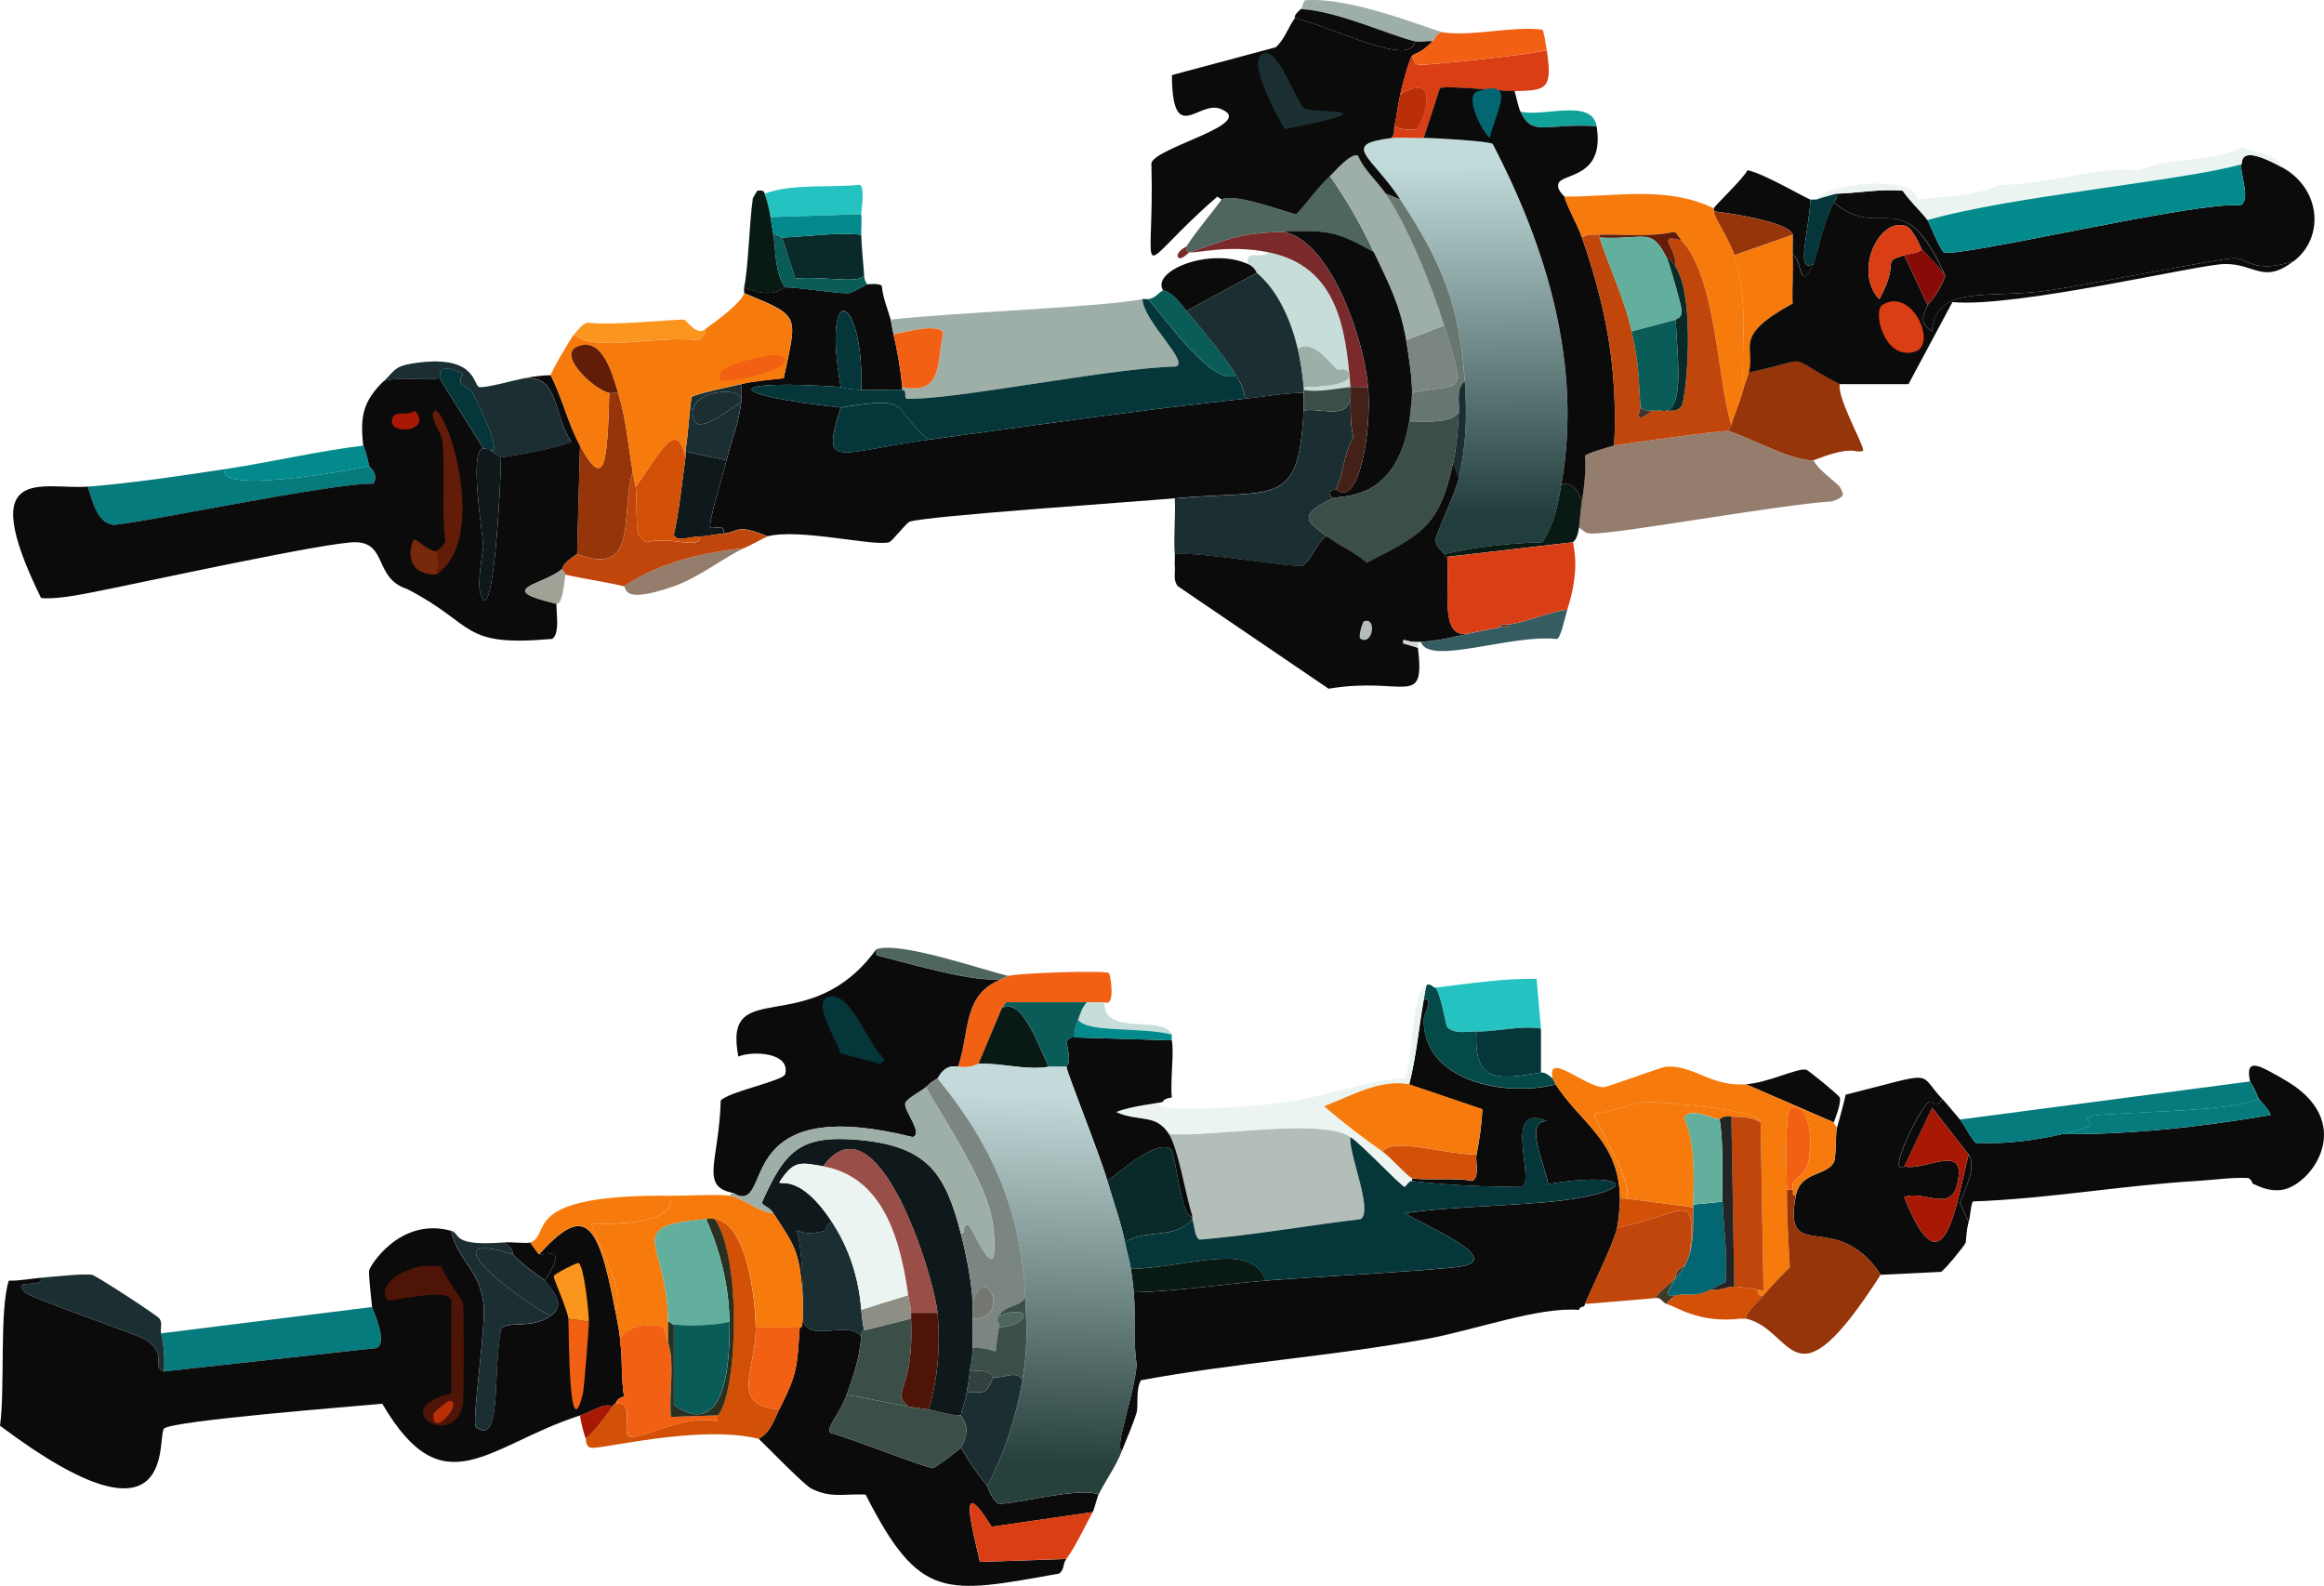 <?xml version="1.0" encoding="UTF-8"?>
<svg id="Camada_2" data-name="Camada 2" xmlns="http://www.w3.org/2000/svg" xmlns:xlink="http://www.w3.org/1999/xlink" viewBox="0 0 303.65 207.19">
  <defs>
    <style>
      .cls-1 {
        fill: #c7ddda;
      }

      .cls-1, .cls-2, .cls-3, .cls-4, .cls-5, .cls-6, .cls-7, .cls-8, .cls-9, .cls-10, .cls-11, .cls-12, .cls-13, .cls-14, .cls-15, .cls-16, .cls-17, .cls-18, .cls-19, .cls-20, .cls-21, .cls-22, .cls-23, .cls-24, .cls-25, .cls-26, .cls-27, .cls-28, .cls-29, .cls-30, .cls-31, .cls-32, .cls-33, .cls-34, .cls-35, .cls-36, .cls-37, .cls-38, .cls-39, .cls-40, .cls-41, .cls-42, .cls-43, .cls-44, .cls-45, .cls-46, .cls-47, .cls-48, .cls-49, .cls-50, .cls-51, .cls-52 {
        stroke-width: 0px;
      }

      .cls-2 {
        fill: #77290b;
      }

      .cls-3 {
        fill: #6b3a28;
      }

      .cls-4 {
        fill: #747770;
      }

      .cls-5 {
        fill: #092a28;
      }

      .cls-6 {
        fill: #24c3c1;
      }

      .cls-7 {
        fill: #d93e14;
      }

      .cls-8 {
        fill: #1b2f33;
      }

      .cls-9 {
        fill: #433a26;
      }

      .cls-10 {
        fill: #7a2a2b;
      }

      .cls-11 {
        fill: #057b7d;
      }

      .cls-12 {
        fill: #b3beb8;
      }

      .cls-13 {
        fill: #11a19a;
      }

      .cls-14 {
        fill: #8d8e84;
      }

      .cls-15 {
        fill: #ba2e08;
      }

      .cls-16 {
        fill: #7b8682;
      }

      .cls-17 {
        fill: #994e48;
      }

      .cls-18 {
        fill: #044a48;
      }

      .cls-19 {
        fill: #a0a295;
      }

      .cls-20 {
        fill: #4f665e;
      }

      .cls-21 {
        fill: #62af9e;
      }

      .cls-22 {
        fill: #953509;
      }

      .cls-23 {
        fill: #3b4e48;
      }

      .cls-24 {
        fill: #091a15;
      }

      .cls-25 {
        fill: #05373a;
      }

      .cls-26 {
        fill: #036673;
      }

      .cls-27 {
        fill: #f67b0c;
      }

      .cls-28 {
        fill: #ecf4f2;
      }

      .cls-29 {
        fill: #a81905;
      }

      .cls-30 {
        fill: #d3d3d2;
      }

      .cls-31 {
        fill: url(#Gradiente_sem_nome_506);
      }

      .cls-32 {
        fill: #432018;
      }

      .cls-33 {
        fill: #870b07;
      }

      .cls-34 {
        fill: #fa961e;
      }

      .cls-35 {
        fill: #334140;
      }

      .cls-36 {
        fill: #c0460c;
      }

      .cls-37 {
        fill: #038a8c;
      }

      .cls-38 {
        fill: #345c61;
      }

      .cls-39 {
        fill: #9dafa6;
      }

      .cls-40 {
        fill: #3f372f;
      }

      .cls-41 {
        fill: #222425;
      }

      .cls-42 {
        fill: #0a5c59;
      }

      .cls-43 {
        fill: #f26014;
      }

      .cls-44 {
        fill: #0c0b0c;
      }

      .cls-45 {
        fill: url(#Gradiente_sem_nome_507);
      }

      .cls-46 {
        fill: #0f181a;
      }

      .cls-47 {
        fill: #947d6d;
      }

      .cls-48 {
        fill: #4e1407;
      }

      .cls-49 {
        fill: #621c07;
      }

      .cls-50 {
        fill: #697771;
      }

      .cls-51 {
        fill: #d35007;
      }

      .cls-52 {
        fill: #293020;
      }
    </style>
    <linearGradient id="Gradiente_sem_nome_507" data-name="Gradiente sem nome 507" x1="-5103.02" y1="-4390.09" x2="-5102.58" y2="-4298.22" gradientTransform="translate(2742.94 2216.55) scale(.5)" gradientUnits="userSpaceOnUse">
      <stop offset="0" stop-color="#c1dbda"/>
      <stop offset="1" stop-color="#223e3c"/>
    </linearGradient>
    <linearGradient id="Gradiente_sem_nome_506" data-name="Gradiente sem nome 506" x1="-5213.42" y1="-4147.18" x2="-5217.65" y2="-4050.82" gradientTransform="translate(2742.94 2216.55) scale(.5)" gradientUnits="userSpaceOnUse">
      <stop offset="0" stop-color="#c4dada"/>
      <stop offset="1" stop-color="#26403c"/>
    </linearGradient>
  </defs>
  <g id="Camada_1-2" data-name="Camada 1">
    <g>
      <path class="cls-47" d="m225.83,56.31c2.78.88,8.47,4.01,11.1,3.83.86,1.42,2.31,2.3,3.44,3.44.03.03.33.57.38.77-.09.01.53.54-1.34,1.15-7.32.48-27.63,4.21-31.39,4.21-1.06,0-.97-.37-1.72-.77.14-1.13.21-2.31.38-3.44.3-1.99.54-3.91.38-5.93.13-.3,3.28-1.22,3.83-1.34,1.08-.24,14.18-2.03,14.93-1.91Z"/>
      <g>
        <g>
          <path class="cls-44" d="m116.36,41.76c.11.38.22,1.22.38,1.91.53,2.24.93,4.59,1.15,6.89v.38c-1.78-.08-3.58.09-5.36,0,.38-12.45-5.22-14.88-2.68-.38-15.32-1.06-15.71.98,0,2.68-2.61,8.25-.68,5.87,11.48,4.21,13.79-1.88,27.49-3.87,41.34-5.36,2.54-.27,5.09-.75,7.66-.77.02.76.04,1.54,0,2.3-.65,12.89-3.61,10.28-16.84,11.48-4.97.45-32.45,2.3-34.64,3.06-.45.16-2.26,2.55-2.68,2.68-1.97.59-11.72-1.85-15.88-.77-4.22-1.74-3.74-.53-5.74-.38.26-1.33-1.39-.52-1.72-.77-.41-.3,1.8-7.53,2.11-8.8.62-2.57,1.65-4.98,1.91-7.66.01-.12,0-.26,0-.38.01-.64,0-1.28,0-1.91,1.8-.43,3.72-.53,5.55-.77,1.73-8.31,2.34-8.01-5.17-11.1.02-.25-.05-.54,0-.77,3.92,1.68,4.94,0,5.36,0,1.75,0,6.7.82,8.23.77.6-.02,2.28-1.13,2.49-1.15.49-.05,1.6-.12,1.91.19.12,1.54.73,2.94,1.15,4.4Z"/>
          <path class="cls-39" d="m149.28,39.08c.16,2.95,6.12,8.14,4.4,8.8-8.66.19-29.4,4.47-35.21,4.21-.38-.02.1-1.12-.57-1.15v-.38c5.39,1.06,4.44-3.16,5.36-7.08-.67-1.37-5.3.01-6.51.19-.16-.69-.27-1.54-.38-1.91,8.02-.94,27.43-1.6,32.92-2.68Z"/>
          <path class="cls-25" d="m150.04,39.08c2.45,2.83,8.42,11.43,11.48,9.95.61,1.05,1,1.85,1.15,3.06-13.85,1.49-27.55,3.48-41.34,5.36-5.13-4.28-1.81-5.79-11.48-4.21-15.71-1.7-15.32-3.74,0-2.68.14,0,.48.27,2.68.38,1.78.09,3.58-.08,5.36,0,.68.03.19,1.13.57,1.15,5.81.26,26.56-4.02,35.21-4.21,1.72-.66-4.24-5.86-4.4-8.8.23-.05.54.05.77,0Z"/>
          <path class="cls-22" d="m240.38,50.18c-.37,1.75,3.01,7.7,3.06,8.61.02.31-.77.15-.77.19-1.94-.53-5.45,1.13-5.74,1.15-2.63.18-8.32-2.95-11.1-3.83,0-.32.28-.4.38-.77.43-1.57,1.15-3.06,1.53-4.59.22-.86.55-1.52.77-2.3,8.89-1.81,4.12-2.49,11.87,1.53Z"/>
          <path class="cls-20" d="m179.52,32.96c-5.06-2.9-6.36-2.88-11.87-2.68-6.17.22-6.85.95-12.25,2.68-.54-.11-.41-.37-.38-.77,1.42-2.19,3.07-4.03,4.59-6.12,1.57-1.01,9.22,2,9.76,1.91,1.68-1.74,2.57-3.25,4.4-4.98,2.24,3.18,4.07,6.43,5.74,9.95Z"/>
          <path class="cls-1" d="m176.46,50.57c-2.01.2-4.08.72-6.12.38,0-.13,0-.26,0-.38,1.26.02,7.26-.13,5.74-2.11-.33-.42-1.18-.04-1.34-.19-1.34-1.29-3.34-3.95-5.17-2.68-.86-3.57-2.49-7.53-5.36-9.95-.06-.05-.22-.73-1.15-1.15-.41-2.07,1.7-.5,2.68-1.53,9,1.83,10.12,9.88,10.72,17.61Z"/>
          <path class="cls-10" d="m167.65,30.28c6.45,1.25,10.64,14.58,11.1,20.29-.76.05-1.54-.07-2.3,0-.6-7.73-1.72-15.78-10.72-17.61-5.21-1.06-9.42.18-10.33,0,5.4-1.73,6.08-2.46,12.25-2.68Z"/>
          <path class="cls-44" d="m163.06,34.49c.92.42,1.09,1.1,1.15,1.15l-9.19,4.98c-.76-.92-1.84-2.45-3.06-2.68-1.57-2.57,6.15-5.68,11.1-3.44Z"/>
          <g>
            <path class="cls-11" d="m11.48,63.58c5.94-.48,12.09-1.4,17.99-2.3-1.61,3.19,14.91.48,18.76-.38.02.12,1.29.96.57,2.3-5.26-.15-32.36,5.57-34.07,5.36-2.07-.26-2.69-3.24-3.25-4.98Z"/>
            <path class="cls-37" d="m47.46,58.22c.02.14.33.51.77,2.68-3.84.86-20.37,3.58-18.76.38,6-.91,11.96-2.33,17.99-3.06Z"/>
          </g>
          <path class="cls-42" d="m155.02,40.61c1.85,2.25,5.13,6.07,6.51,8.42-3.06,1.48-9.03-7.12-11.48-9.95,1.1-.25,1.08-.67,1.91-1.15,1.23.23,2.3,1.76,3.06,2.68Z"/>
          <path class="cls-13" d="m208.61,16.5c-6.59-.45-8.4,1.46-9.95-1.91,3.14.72,9.35-1.79,9.95,1.91Z"/>
          <path class="cls-10" d="m155.4,32.96c-.08.02-1.19,1.26-1.53.57-.11-.74,1.1-1.27,1.15-1.34-.03.39-.16.66.38.77Z"/>
          <path class="cls-38" d="m204.78,79.66c-.3.94-.81,3.58-1.34,3.83-6-.69-16.7,3.55-17.8.38,3.17-.26,3.75-.55,6.51-1.15,1.25-.27,2.57-.52,3.83-.77.52-.1,1.16.25,1.15-.38,1.82-.1,5.37-1.69,7.66-1.91Z"/>
          <path class="cls-47" d="m97.22,71.62c-2.45,1.08-5.79,3.79-9.19,4.98-7,2.46-6.13.09-6.51,0,4.48-3.05,10.34-4.45,15.69-4.98Z"/>
          <path class="cls-24" d="m206.69,65.49c-.17,1.13-.24,2.31-.38,3.44-.21,1.61-.75,1.81-.77,1.91l-16.46,1.91s-.33.13-.38-.38c4.03-.88,8.27-1.43,12.82-1.53,1.64-2.62,1.97-4.71,2.49-7.66,1.67-.08,2.18,1.06,2.68,2.3Z"/>
          <path class="cls-8" d="m174.54,63.96c-.04.08-1.6-.09-.38,1.15-5.16,2.35-2.89,3.31-.77,4.98-1.18.43-2.33,3.59-3.25,3.83-1.08.28-13.45-1.85-16.65-1.53-.17-2.4.13-4.86,0-7.27,13.23-1.2,16.19,1.41,16.84-11.48,2.16-.42,5.62,1.23,6.12-1.53.03,1.76-.01,3.43.38,5.17-1.14,1.38-1.3,4.74-2.3,6.7Z"/>
          <path class="cls-8" d="m169.57,45.59c.34,1.43.67,3.51.77,4.98,0,.13,0,.26,0,.38,0,.13,0,.26,0,.38-2.57.02-5.11.49-7.66.77-.15-1.21-.53-2.02-1.15-3.06-1.38-2.35-4.66-6.17-6.51-8.42l9.19-4.98c2.87,2.42,4.5,6.38,5.36,9.95Z"/>
          <path class="cls-25" d="m121.34,57.46c-12.17,1.66-14.09,4.04-11.48-4.21,9.67-1.58,6.36-.07,11.48,4.21Z"/>
          <path class="cls-46" d="m94.93,60.14c-.31,1.27-2.52,8.5-2.11,8.8.34.25,1.98-.57,1.72.77-1.06.08-2,.34-3.06.38-2.01.09-2.9.75-3.44-.19.74-3.34,1.05-6.76,1.53-10.14.04-.25-.04-.52,0-.77l5.36,1.15Z"/>
          <path class="cls-43" d="m117.89,50.57c-.21-2.3-.62-4.65-1.15-6.89,1.21-.18,5.84-1.57,6.51-.19-.92,3.92.03,8.14-5.36,7.08Z"/>
          <path class="cls-8" d="m96.84,52.1c-.41-1.83-7.77-.91-6.12,2.87.74,1.7,5.12-1.84,6.12-2.49-.26,2.68-1.3,5.08-1.91,7.66l-5.36-1.15c.34-2.35.47-4.72.77-7.08.3-.43,5.51-1.48,6.51-1.72,0,.64.01,1.28,0,1.91Z"/>
          <g>
            <g>
              <path class="cls-5" d="m112.53,30.66c.04,1.67.27,3.65.38,5.36-.87,1.1-5.27.03-9,.38q-.86-2.68-1.72-5.36c3.43-.14,6.87-.69,10.33-.38Z"/>
              <path class="cls-6" d="m112.53,27.98l-11.87.38c-.16-1.01-.39-2.11-.77-3.06,3.48-1.32,8.48-.76,12.44-1.15.73.2.18,3.64.19,3.83Z"/>
              <path class="cls-24" d="m99.9,25.3c.37.96.61,2.06.77,3.06.12.77.26,1.53.38,2.3.37,2.28.15,4.84,1.53,6.89-.42,0-1.44,1.68-5.36,0,.55-2.41.68-8.48,1.15-11.67l.57-.96c1.13-.17.91.4.96.38Z"/>
              <path class="cls-37" d="m112.53,27.98c.09,1.07-.02,1.73,0,2.68-3.46-.31-6.9.24-10.33.38-.35.01-.51-.57-1.15-.38-.13-.77-.26-1.52-.38-2.3l11.87-.38Z"/>
              <path class="cls-42" d="m102.2,31.04q.86,2.68,1.72,5.36c3.73-.35,8.12.72,9-.38.04.58.13.68.38,1.15-.21.02-1.88,1.13-2.49,1.15-1.53.05-6.48-.77-8.23-.77-1.38-2.05-1.16-4.61-1.53-6.89.64-.18.8.4,1.15.38Z"/>
            </g>
            <path class="cls-25" d="m112.53,50.95c-2.2-.11-2.54-.37-2.68-.38-2.55-14.49,3.06-12.07,2.68.38Z"/>
          </g>
          <path class="cls-8" d="m96.84,52.1c0,.13.01.26,0,.38-1,.65-5.39,4.19-6.12,2.49-1.64-3.78,5.72-4.7,6.12-2.87Z"/>
          <path class="cls-23" d="m176.46,50.57c.09,1.13,0,1.2,0,1.53-.51,2.76-3.96,1.11-6.12,1.53.04-.76.02-1.54,0-2.3,0-.13,0-.26,0-.38,2.05.34,4.11-.19,6.12-.38Z"/>
          <g>
            <path class="cls-8" d="m68.52,49.42c4.72-.43,3.76,5.16,6.12,8.23-.19.54-7.99,2.06-9.19,2.11-.11,0-1.47-1.11-1.91-1.15,2.91,1.92-1.45-6.76-1.91-7.46-.6-.91-2.14-.45-1.15-2.3-3.69-1.85-2.86.54-3.06.57-2.31.38-4.93-.29-7.27.38,1.42-1.37,1.39-1.93,3.64-2.3,8.5-1.37,8,2.82,8.8,3.06.71.21,4.84-.95,5.93-1.15Z"/>
            <path class="cls-25" d="m63.54,58.6c-.12-.01-.26-.01-.38,0l-5.74-9.19c.2-.03-.63-2.43,3.06-.57-.99,1.84.55,1.39,1.15,2.3.47.7,4.83,9.38,1.91,7.46Z"/>
            <g>
              <path class="cls-44" d="m71.96,49.03c1.51,2.93,2.25,6.3,3.83,9.19l-.38,14.16c-2.2,1.44-1.81,1.82-1.91,1.91-2.51,2.2-9.17,2.61-.77,4.59-.14.77.52,3.81-.57,4.59-12.11,1.08-9.83-1.8-18.95-6.51-4.35-1.39-2.58-6-6.7-6.12-3.45-.1-28.1,5.3-34.26,6.51-1.9.37-5.12,1-6.89.77-8.76-17.87.31-14.07,6.12-14.55.56,1.74,1.19,4.72,3.25,4.98,1.71.21,28.8-5.51,34.07-5.36.72-1.34-.55-2.18-.57-2.3-.44-2.17-.75-2.54-.77-2.68-.43-3.76-.04-5.8,2.68-8.42,2.34-.67,4.96,0,7.27-.38l5.74,9.19c-1.9.2-.12,10.72,0,12.82.02.31-.86,4.58-.38,6.12,1.64,5.26,2.69-14.12,2.68-17.8,1.2-.04,9-1.57,9.19-2.11-2.36-3.07-1.41-8.66-6.12-8.23,1.11-.2,2.31-.37,3.44-.38Z"/>
              <g>
                <path class="cls-19" d="m73.49,74.3c-.04.35.42.42.38.77-.48,4.59-1.11,3.61-1.15,3.83-8.4-1.98-1.74-2.39.77-4.59Z"/>
                <path class="cls-46" d="m63.16,58.6c.12-.01.26-.01.38,0,.44.04,1.8,1.15,1.91,1.15,0,3.68-1.04,23.06-2.68,17.8-.48-1.55.4-5.82.38-6.12-.12-2.1-1.9-12.62,0-12.82Z"/>
                <path class="cls-49" d="m57.03,75.06c.55-2.2-.04-2.91,0-3.06.02-.09,1.09-.69,1.15-1.34-.53-4.24.03-8.82-.38-13.01-.13-1.36-1.95-3.15-.96-4.02,1.66-.04,7.05,16.76.19,21.43Z"/>
                <path class="cls-2" d="m57.03,72c-.04.15.55.86,0,3.06-4.77.02-3.24-4.56-2.87-4.59.26-.03,1.98,1.68,2.87,1.53Z"/>
                <path class="cls-29" d="m54.16,53.63c2.62,2.83-3.8,3.38-2.87.96.41-1.06,2.24-.13,2.87-.96Z"/>
              </g>
            </g>
          </g>
          <path class="cls-45" d="m181.81,18.03c1.16-.14,2.91,0,4.21,0,1.38,0,8.42.41,9,.77,7.11,13.62,11.7,29.02,9,44.4-.52,2.94-.84,5.03-2.49,7.66-4.55.1-8.79.65-12.82,1.53,0-.1-1-.79-1.15-1.72,0-.86,2.64-6.28,3.06-8.23.98-4.57,1.05-8.05.77-12.63-.62-9.9-3.04-15.56-8.42-23.73-3.77-5.73-7.93-7.19-1.15-8.04Z"/>
          <path class="cls-39" d="m181.05,25.3c2.8,4,6.23,12.46,7.66,17.22l-4.98,1.91c-.83-4.69-2.27-7.39-4.21-11.48-1.67-3.52-3.5-6.77-5.74-9.95.62-.58,2.7-3.07,3.64-2.68.82,1.93,2.46,3.3,3.64,4.98Z"/>
          <path class="cls-50" d="m182.96,26.07c5.38,8.17,7.8,13.83,8.42,23.73-1.14.84-.7,2.48-.77,3.83-.54,1.77-4.16,1.38-6.51,1.53.11-.63.37-3.16.38-3.83,6.71-1.52,7.14.96,4.21-8.8-1.43-4.76-4.85-13.22-7.66-17.22l1.91.77Z"/>
          <g>
            <path class="cls-39" d="m188.7,4.25c-.92-.18-1.09.7-1.53,1.15-.71-.09-1.66.14-2.3,0-2.99-.65-10.22-4.01-14.93-4.21.24-.21.38-1.09.57-1.15,6.21-.52,16.85,4.04,18.18,4.21Z"/>
            <path class="cls-44" d="m184.88,5.4c-.5,3.43-10.24-1.65-15.69-3.06.05-.07-.31-.21.77-1.15,4.71.2,11.94,3.56,14.93,4.21Z"/>
            <g>
              <path class="cls-44" d="m184.88,5.4c.63.14,1.58-.09,2.3,0-1.8,1.82-2.32,1.46-2.68,1.91-.42.53-1.31,3.98-1.53,4.98-.31,1.37-.47,2.82-.77,4.21-.1.47.13.89-.38,1.53-6.78.85-2.62,2.31,1.15,8.04l-1.91-.77c-1.17-1.68-2.81-3.04-3.64-4.98-.94-.39-3.02,2.1-3.64,2.68-1.83,1.73-2.72,3.24-4.4,4.98-.54.09-8.19-2.93-9.76-1.91l-.57-.38c-11.42,9.9-8.16,12.03-8.61-4.4.71-2.14,14.02-5.15,9-7.08-2.86-1.1-6.26,4.94-6.32-4.4q6.79-1.82,13.59-3.64c1.16-1.08,1.58-2.57,2.49-3.83,5.45,1.41,15.19,6.49,15.69,3.06Z"/>
              <path class="cls-8" d="m165.16,6.93c2-.62,4.34,6.89,5.36,7.27,1.63.62,11.79-.18-2.68,2.68-.79-1.48-5.23-9.16-2.68-9.95Z"/>
            </g>
          </g>
          <g>
            <path class="cls-7" d="m202.1,6.55c.78,5.17-.07,5.26-4.21,5.36-1.6.04-8.8-.76-9.76-.38l-2.11,6.51c-1.3,0-3.05-.14-4.21,0,.51-.64.28-1.07.38-1.53.58.42,2.45.58,2.87.38.57-.27,3.62-7.83-2.11-4.59.23-1,1.11-4.45,1.53-4.98.44.73.23,1.08.96,1.15.84.08,14.5-1.29,16.65-1.91Z"/>
            <path class="cls-43" d="m202.1,6.55c-2.15.63-15.81,2-16.65,1.91-.73-.07-.52-.42-.96-1.15.36-.45.88-.1,2.68-1.91.44-.45.61-1.33,1.53-1.15,3.89.51,8.75-.86,12.82-.38.2.12.5,2.2.57,2.68Z"/>
            <path class="cls-15" d="m182.2,16.5c.3-1.39.46-2.84.77-4.21,5.73-3.24,2.68,4.33,2.11,4.59-.42.19-2.29.04-2.87-.38Z"/>
          </g>
          <g>
            <path class="cls-44" d="m298.18,21.86c5.13,2.82,5.53,9.21,1.53,12.25-5.32,1.73-6.09-.44-7.85-.38-2,.07-18.81,3.43-24.11,4.21-7.89,1.17-14.86-.9-15.31,5.36-1.77-1.14-1.15-2.03-.57-3.44.08-.21,1.24-1.08,2.3-3.83-5.52-12.44-8.33-4.32-14.55-9.57.19-.39.49-.65.38-1.15,2.86-.08,5.72-.67,8.61-.38.93,1.36,2.26,2.56,3.25,3.83.15.19,1.37,3.36,2.11,4.21,1.8.78,33.31-6.77,38.66-6.12,1.55-.48.09-3.96.19-5.36.32-.09-.67-2.93,5.36.38Z"/>
            <g>
              <path class="cls-28" d="m298.18,21.86c-6.03-3.31-5.04-.47-5.36-.38-7.76,2.17-30.03,4.14-40.96,7.27-1-1.27-2.32-2.47-3.25-3.83-2.89-.28-5.75.3-8.61.38-.14,0-1.98.53-2.68.77.81-1.96,12.84-3.51,13.21,0,3.99-.5,7.51-.4,10.72-1.91,7.09-.1,12.34-2.46,18.37-1.91,3.46-1.78,9.79-.99,13.4-3.06,1.72.99,4.19.57,5.17,2.68Z"/>
              <path class="cls-37" d="m292.82,21.48c-.1,1.4,1.35,4.88-.19,5.36-5.35-.65-36.86,6.91-38.66,6.12-.73-.85-1.96-4.03-2.11-4.21,10.93-3.14,33.19-5.1,40.96-7.27Z"/>
            </g>
          </g>
          <g>
            <path class="cls-44" d="m197.89,11.91c.25.78.47,2.03.77,2.68,1.56,3.38,3.36,1.46,9.95,1.91,1.11,6.79-4.48,6.1-4.98,7.46-.3.82.74,1.63.77,1.72.59,1.87,1.66,3.5,2.3,5.36,3.22,9.34,4.68,17.22,4.21,27.18-.55.12-3.7,1.04-3.83,1.34.16,2.02-.08,3.94-.38,5.93-.5-1.24-1.01-2.38-2.68-2.3,2.71-15.38-1.88-30.78-9-44.4-.58-.36-7.61-.77-9-.77l2.11-6.51c.96-.38,8.16.42,9.76.38Z"/>
            <path class="cls-26" d="m193.11,11.91c5.15-1.62,2.38,2.51,1.53,6.12-1.07-.97-3.41-5.53-1.53-6.12Z"/>
          </g>
          <path class="cls-27" d="m234.25,33.34c.15,2.08-.11,4.23,0,6.32-8,4.35-4.79,5.61-5.74,9-.22.77-.55,1.44-.77,2.3-.24-6.37.81-11.22-1.15-17.61l7.66-2.68c.04.89-.06,1.79,0,2.68Z"/>
          <g>
            <path class="cls-44" d="m236.55,26.07c-.23,4.55-1.97,9.68.38,8.42-1.91,4.09-1.47-.92-2.68-1.15-.06-.88.04-1.79,0-2.68-.43-1.55-7.25-2.67-10.33-3.06.03-.12-.04-.27,0-.38.1-.32,3.97-4,4.4-4.98,2.05.37,7.78,3.75,8.23,3.83Z"/>
            <path class="cls-25" d="m239.61,26.45c-1.58,3.19-2.09,6.78-2.68,8.04-2.35,1.26-.61-3.87-.38-8.42.24.04.52-.02.77,0,.7-.24,2.54-.76,2.68-.77.11.5-.19.76-.38,1.15Z"/>
            <g>
              <path class="cls-44" d="m254.16,36.02c-.89-1.28-2.02-2.31-3.06-3.44-.13-.14-1.09-2.73-2.11-3.06-3.52-1.15-6.84,6.03-3.44,9.57,2.86-5.23.05-4.75,3.25-5.74l3.06,6.51c-.58,1.42-1.2,2.3.57,3.44.45-6.26,7.42-4.19,15.31-5.36,5.31-.78,22.11-4.14,24.11-4.21,1.76-.06,2.53,2.11,7.85.38-4.02,3.06-5.01.35-9,.38-3.38.02-27.16,5.73-35.6,4.98l-5.74,10.72h-9c-7.75-4.02-2.98-3.34-11.87-1.53.95-3.39-2.25-4.64,5.74-9-.11-2.09.15-4.23,0-6.32,1.21.23.77,5.24,2.68,1.15.59-1.26,1.1-4.85,2.68-8.04,6.22,5.25,9.02-2.87,14.55,9.57Z"/>
              <path class="cls-33" d="m254.16,36.02c-1.06,2.75-2.21,3.62-2.3,3.83l-3.06-6.51c.67-.21,1.93-.25,2.3-.77,1.04,1.13,2.18,2.17,3.06,3.44Z"/>
              <path class="cls-7" d="m251.1,32.58c-.37.52-1.63.56-2.3.77-3.2.99-.4.51-3.25,5.74-3.39-3.54-.07-10.72,3.44-9.57,1.01.33,1.98,2.93,2.11,3.06Z"/>
              <path class="cls-7" d="m245.93,39.85c3.83-2.48,7.36,5.23,4.21,6.12-3.99,1.13-5.46-5.32-4.21-6.12Z"/>
            </g>
          </g>
          <g>
            <path class="cls-34" d="m92.25,42.91c-.07.05.25.63-.96,1.53-5.86-.65-13.51,1.66-16.27-.77.56-.6.89-1.21,1.72-1.53,2.82.46,12.01-.48,12.63-.38.38.06,1.74,2.34,2.87,1.15Z"/>
            <path class="cls-36" d="m83.06,63.58c.19,1.19-.01,5.43.38,6.32l.96.96c3.21-.9,7.06,1.09,7.08-.77,1.06-.05,2-.31,3.06-.38,2.01-.15,1.52-1.35,5.74.38-.17.04-2.32,1.21-3.06,1.53-5.35.53-11.22,1.93-15.69,4.98-2.5-.6-5.14-.94-7.66-1.53.04-.35-.43-.42-.38-.77.1-.09-.29-.47,1.91-1.91,8.26,3.2,5.58-5.6,7.27-10.72.11.65.28,1.3.38,1.91Z"/>
            <path class="cls-22" d="m80.76,51.33c1.04,3.28,1.34,6.94,1.91,10.33-1.7,5.12.98,13.92-7.27,10.72l.38-14.16c3.23,5.92,3.57,2.54,3.83-6.89.37.05.77-.03,1.15,0Z"/>
            <path class="cls-51" d="m89.57,59.75c-.48,3.38-.79,6.8-1.53,10.14.55.94,1.43.28,3.44.19-.02,1.85-3.87-.13-7.08.77l-.96-.96c-.39-.89-.19-5.13-.38-6.32,2.88-3.78,5.27-9.3,6.51-3.83Z"/>
            <g>
              <path class="cls-27" d="m96.84,50.18c-1,.24-6.21,1.29-6.51,1.72-.3,2.36-.42,4.73-.77,7.08-.04.25.04.52,0,.77-1.23-5.47-3.63.05-6.51,3.83-.1-.61-.27-1.27-.38-1.91-.57-3.39-.88-7.06-1.91-10.33-.76-2.4-1.99-7.26-5.17-6.12-3.09,1.11,2.3,5.88,4.02,6.12-.26,9.43-.59,12.8-3.83,6.89-1.58-2.89-2.32-6.26-3.83-9.19,0-.37,2.66-4.93,3.06-5.36,2.75,2.43,10.41.12,16.27.77,1.2-.9.88-1.48.96-1.53,1.32-.92,4.65-3.39,4.98-4.59,7.51,3.09,6.9,2.79,5.17,11.1-1.83.24-3.76.33-5.55.77Z"/>
              <path class="cls-49" d="m80.76,51.33c-.38-.03-.78.05-1.15,0-1.72-.24-7.11-5.02-4.02-6.12,3.18-1.14,4.41,3.73,5.17,6.12Z"/>
              <path class="cls-43" d="m101.62,46.36c4.27,1.38-6.93,4.02-7.46,3.25-1.4-2,7.03-3.39,7.46-3.25Z"/>
            </g>
          </g>
          <path class="cls-22" d="m234.25,30.66l-7.66,2.68c-.62-2.03-2.72-5.02-2.68-5.74,3.09.4,9.91,1.51,10.33,3.06Z"/>
          <path class="cls-44" d="m179.52,32.96c1.94,4.1,3.38,6.79,4.21,11.48.33,1.88.81,5.11.77,6.89-.02.67-.27,3.19-.38,3.83-1.79,10.53-8.89,9.47-9.95,9.95-1.22-1.23.34-1.07.38-1.15,3.06,2.48,4.68-7.64,4.21-13.4-.46-5.7-4.65-19.04-11.1-20.29,5.5-.2,6.8-.22,11.87,2.68Z"/>
          <path class="cls-39" d="m170.33,50.57c-.09-1.47-.42-3.55-.77-4.98,1.83-1.27,3.83,1.39,5.17,2.68.16.15,1.01-.23,1.34.19,1.52,1.97-4.48,2.13-5.74,2.11Z"/>
          <path class="cls-32" d="m178.75,50.57c.47,5.76-1.15,15.88-4.21,13.4,1-1.96,1.15-5.31,2.3-6.7-.39-1.74-.36-3.41-.38-5.17,0-.33.09-.4,0-1.53.75-.07,1.54.05,2.3,0Z"/>
          <path class="cls-23" d="m189.85,60.52c-1.83,8.29-4.05,9.32-11.29,13.01-1.54-1.42-3.54-2.16-5.17-3.44-2.12-1.67-4.39-2.63.77-4.98,1.06-.48,8.16.58,9.95-9.95,2.34-.15,5.97.24,6.51-1.53-.11,2.34-.26,4.6-.77,6.89Z"/>
          <path class="cls-8" d="m190.62,62.43l-.77-1.91c.51-2.29.65-4.55.77-6.89.06-1.35-.38-2.99.77-3.83.28,4.58.22,8.07-.77,12.63Z"/>
          <g>
            <path class="cls-44" d="m190.62,62.43c-.42,1.95-3.06,7.37-3.06,8.23.15.93,1.14,1.62,1.15,1.72.05.51.38.36.38.38.41,4.55-1.13,11.05,3.06,9.95-2.75.59-3.33.89-6.51,1.15-.13.01-.26,0-.38,0-1.62.08-2.03-.71-1.91.19l1.91.57c.98,8.07-1.75,3.7-11.67,5.36l-19.71-13.4c-.64-.84-.29-1.76-.38-2.68-.05-.5.04-1.03,0-1.53,3.2-.32,15.57,1.81,16.65,1.53.93-.24,2.07-3.39,3.25-3.83,1.63,1.28,3.63,2.03,5.17,3.44,7.24-3.7,9.46-4.72,11.29-13.01l.77,1.91Z"/>
            <path class="cls-30" d="m185.26,83.87v.77l-1.91-.57c-.12-.91.29-.11,1.91-.19Z"/>
            <path class="cls-12" d="m178.18,81.19c1.72-.72,1.27,3.14-.38,2.3-.46-.24.28-2.25.38-2.3Z"/>
          </g>
          <g>
            <path class="cls-7" d="m205.55,70.85c-.06.44,1.04,3.18-.77,8.8-2.28.23-5.84,1.81-7.66,1.91-.6.03-1.17-.18-1.15.38-1.26.25-2.57.5-3.83.77-4.2,1.09-2.65-5.4-3.06-9.95l16.46-1.91Z"/>
            <path class="cls-3" d="m197.13,81.57c.01.63-.63.28-1.15.38-.02-.57.55-.35,1.15-.38Z"/>
          </g>
          <path class="cls-16" d="m188.7,42.53c2.93,9.77,2.49,7.28-4.21,8.8.04-1.78-.43-5.01-.77-6.89l4.98-1.91Z"/>
          <g>
            <path class="cls-27" d="m223.92,27.22c-.04.11.03.26,0,.38-.04.72,2.06,3.72,2.68,5.74,1.96,6.39.91,11.23,1.15,17.61-.39,1.54-1.1,3.02-1.53,4.59-1.88-5.97-1.93-19.23-6.51-24.11-.21-.23-.65-1.09-.96-1.15-3.2.74-6.52.3-9.76.38-.83.02-1.55-.17-2.3.38-.64-1.86-1.71-3.49-2.3-5.36,6.66.06,13.26-1.47,19.52,1.53Z"/>
            <path class="cls-36" d="m208.99,30.66v.38c1.35,4.1,3.27,8.01,4.21,12.25,1.02,4.62.84,5.98,1.15,9.95.01.15-1.12,2.58,1.53.38.37.02.79.05,1.15,0,.91-.12,1.97.4,2.68-.57.54-.75,1.93-13.85-.77-18.18.22-2.39-2.76-4.46.77-3.44,4.58,4.89,4.63,18.14,6.51,24.11-.1.37-.38.45-.38.77-.74-.11-13.85,1.67-14.93,1.91.47-9.96-.99-17.83-4.21-27.18.74-.55,1.46-.36,2.3-.38Z"/>
            <path class="cls-49" d="m219.71,31.43c-3.53-1.02-.54,1.06-.77,3.44-.24-.38-.66-.99-1.15-1.15-2.08-4.15-2.74-2.35-8.8-2.68v-.38c3.24-.08,6.56.36,9.76-.38.31.06.74.92.96,1.15Z"/>
            <path class="cls-21" d="m217.79,33.72c.34.67,1.84,6,1.91,6.7.13,1.3-.77,1.26-.77,1.34l-5.74,1.53c-.94-4.24-2.86-8.15-4.21-12.25,6.06.33,6.73-1.47,8.8,2.68Z"/>
            <path class="cls-42" d="m218.94,41.76c.22,5.05,1.27,12.54-1.91,11.87-.36.05-.78.02-1.15,0-.65-.04-.95.04-1.53-.38-.31-3.97-.13-5.33-1.15-9.95l5.74-1.53Z"/>
            <path class="cls-5" d="m218.94,34.87c2.7,4.33,1.31,17.43.77,18.18-.71.97-1.77.46-2.68.57,3.19.68,2.14-6.81,1.91-11.87,0-.08.9-.04.77-1.34-.07-.7-1.58-6.03-1.91-6.7.49.16.91.77,1.15,1.15Z"/>
            <path class="cls-40" d="m215.88,53.63c-2.65,2.2-1.52-.23-1.53-.38.58.43.89.35,1.53.38Z"/>
          </g>
        </g>
        <g>
          <path class="cls-44" d="m112.53,174.58c-.23,2.96-.94,4.94-1.91,7.66-.89,2.5-2.76,4.3-2.11,4.98,2.1.48,12.69,4.65,13.4,4.59.24-.02,3.47-2.4,3.64-2.68,1.02,1.79,2.11,3.39,3.44,4.98.09.1.3,1.3,1.34,2.3,1.3.42,10.67-2.25,13.21-1.15-.23.47-.54,1.89-.77,2.3l-13.21,1.91c-4.68-7.53-2.38.73-1.53,4.59l11.29-.38c-.5.67-.21,1.42-.96,1.91-14.88,2.67-18.19,3.6-25.26-10.33-2.92-.11-4.5.5-7.08-.77-.95-.47-5.55-5.23-6.89-6.51,1.6-.9,1.93-2.35,2.68-3.83,2.44-4.81,2.31-5.57,2.68-10.72,0-.06.35.36.38-1.15.6,3.35,5.8.1,7.66,2.3Z"/>
          <path class="cls-11" d="m48.61,170.76c.03.28,2.17,4.66.57,5.36l-27.75,3.06c.11-1.77.02-3.23-.38-4.98q13.78-1.72,27.56-3.44Z"/>
          <path class="cls-43" d="m144.3,130.95h-12.82l-.57.77q-1.53,3.64-3.06,7.27c-.14,0-.88.62-2.68.38,1.63-4.68.52-9.43,5.74-11.48.86-.34.72-.37.77-.38,1.58-.41,12.67-.76,13.21-.38.19.13.93,4.47-.57,3.83Z"/>
          <path class="cls-8" d="m21.05,174.2c.4,1.74.49,3.21.38,4.98-1.85-.67.74-2.07-2.49-4.21-.7-.46-15.08-5.49-15.69-6.12-1.89-1.97,2.38-.37,2.11-1.91,1.59-.14,5.78-.59,6.7-.38.51.11,8.52,5.3,8.8,5.74.4.63.05,1.3.19,1.91Z"/>
          <g>
            <path class="cls-6" d="m201.34,134.39c-2.76-.44-5.73.42-8.42.38-1.25-.02-2.86.37-3.83-.57-.19-.19-.8-4.26-1.53-5.17,4.39-.52,8.77-1.21,13.21-1.15l.57,6.51Z"/>
            <path class="cls-18" d="m187.56,129.03c.73.91,1.34,4.98,1.53,5.17.97.95,2.58.55,3.83.57-.4,6.7,2.72,6.33,8.42,5.36.61-.07,1.1.43,1.53.77.03.03.34.6.38.77-6.49,1.68-17.47-.36-17.22-8.61.02-.51,1.34-2.9,0-2.49.12-.65.19-1.28.38-1.91.65-.18.82.42,1.15.38Z"/>
            <path class="cls-25" d="m201.34,134.39v5.74c-5.7.97-8.82,1.34-8.42-5.36,2.69.04,5.66-.82,8.42-.38Z"/>
          </g>
          <path class="cls-44" d="m239.61,146.64l-11.48-4.98c3-.23,6.62-2.13,7.85-1.91.28.05,4.33,3.36,4.4,3.64.23.85-.75,3.09-.77,3.25Z"/>
          <path class="cls-44" d="m203.25,141.66c3.33,5.15,8.3,7.37,8.42,14.93.01.89-.21,2.97-.38,3.83-.39,1.89-3.22,7.64-4.21,9.95-.02.59-.63.14-.77.77-5.29-.44-13.66,2.66-20.1,3.83-12.28,2.23-24.85,3.09-37.13,5.36-.71,1.13-.33,3.4-.57,4.21-.48,1.61-1.3,3.4-1.91,4.98-1.11-.25,1.69-7.54,1.91-11.29-.49-3.09-.1-6.31-.38-9.38,5.77-.15,11.49-1.06,17.22-1.53,5.77-.48,23.45-1.39,25.84-1.91,5.01-1.1-4.9-5.25-7.66-6.89,6.39-1.01,16.73-.97,22.2-1.91,9.29-1.6,5.51-3.46-3.44-1.91-.47-2.68-3.21-8.23-.19-8.23-5.93-2.53-1.41,7.8-3.25,8.61-4.8-.01-9.58-.22-14.35-.77v-.38c1.09.34,6.05-.1,7.85.38,1.03-.51.4-2.55.57-3.44.39-1.97.67-3.93.77-5.93q-4.78-1.63-9.57-3.25c.94-3.64,1.25-7.41,1.91-11.1,1.34-.41.02,1.98,0,2.49-.24,8.25,10.73,10.3,17.22,8.61Z"/>
          <g>
            <path class="cls-8" d="m65.84,162.33c1.46.91,1.08,1.46,1.15,1.53-11.57-3.55.92,6.12,4.98,8.04-2.54,1.82-5.73.57-6.51,1.72-1.12,6.23.15,15.29-3.25,12.82-.67-.49,1.38-13.26.96-16.27-.63-4.5-3.39-5.53-4.21-9.38,1.27.36-.12,2.08,6.89,1.53Z"/>
            <path class="cls-44" d="m69.28,162.33c.2.29,1.06,1.5,1.15,1.53.95.33,3.89-1.55.77,3.44-.17-.21-2.7-1.78-4.21-3.44-.06-.07.31-.62-1.15-1.53,1.09-.09,2.98.17,3.44,0Z"/>
            <path class="cls-8" d="m66.98,163.87c1.51,1.66,4.04,3.24,4.21,3.44,1.64,1.97,2.52,3.34.77,4.59-4.05-1.92-16.54-11.59-4.98-8.04Z"/>
          </g>
          <path class="cls-23" d="m118.66,183.77c.86.16,1.81.21,2.68.38,1.39.27,2.77.77,4.21.77-.04.23,1.6,1.47,0,4.21-.16.28-3.4,2.66-3.64,2.68-.71.05-11.29-4.11-13.4-4.59-.65-.67,1.21-2.48,2.11-4.98,2.7.42,5.36,1.04,8.04,1.53Z"/>
          <path class="cls-8" d="m112.53,171.14c.16,2.01.39,2.54.38,2.68,0,.04-.3-.28-.38.77-1.86-2.2-7.05,1.05-7.66-2.3.02-1,.08-2.07,0-3.06.02-12.73-2.94-6.86,2.87-8.42.22-.06.16-1.02.96-1.15,2.27,3.45,3.5,7.35,3.83,11.48Z"/>
          <path class="cls-23" d="m119.04,172.29c.44,9.75-2.74,9.3-.38,11.48-2.68-.49-5.34-1.12-8.04-1.53.97-2.72,1.69-4.7,1.91-7.66.08-1.04.38-.72.38-.77l6.12-1.53Z"/>
          <g>
            <path class="cls-44" d="m253.77,143.58c-.94,1.52-1.28.11-1.72.38-1.23.74-5.66,9.87-3.25,8.42,2.8.72,8.39-3.41,6.89,2.49-.9,3.53-4.39.55-6.89,1.53,5.18,13.1,6.75.99,8.42-5.55,1.08,1.53-.5,4.62-1.15,6.32l1.15,2.49c-.31,1.04-.33,2.55-.38,2.68-.21.5-2.86,3.71-3.25,3.83l-7.85.38c-5.88-8.89-12.86-1.07-11.1-10.33.61-3.23,4.08-2.55,4.98-4.4.31-.65.2-3.72.38-4.4.39-1.47.83-2.92,1.15-4.4,12.16-3.05,9.25-3.03,12.63.57Z"/>
            <path class="cls-29" d="m257.22,150.85c-1.67,6.54-3.24,18.65-8.42,5.55,2.5-.98,5.99,1.99,6.89-1.53,1.5-5.9-4.09-1.77-6.89-2.49l3.64-7.66,4.78,6.12Z"/>
          </g>
          <g>
            <path class="cls-44" d="m298.18,140.9c10.09,5.51,3.86,13.96,0,14.55-2.01.3-3.41-.71-3.83-.77-.05,0,.03-.33-.57-.77-2.25-.11-4.46.25-6.7.38-9.74.57-19.51,2.33-29.28,2.68-.27.19-.36,1.95-.57,2.68l-1.15-2.49c.65-1.69,2.23-4.78,1.15-6.32l-4.78-6.12-3.64,7.66c-2.4,1.45,2.03-7.68,3.25-8.42.45-.27.78,1.13,1.72-.38.84.9,1.5,1.77,2.3,2.68.54.62,1.73,2.93,2.11,3.06,3.86.18,7.66-.34,11.29-1.15,8.91.1,18.6-1.01,27.18-2.49-.16-.72-1.48-1.99-1.53-2.11-.79-1.9-1.12-2.17-1.15-2.3-.73-3.44,1.63-1.79,4.21-.38Z"/>
            <path class="cls-11" d="m293.97,141.28c.03.13.35.4,1.15,2.3-3.48,1.82-20.53,1.67-22.01,2.3-1.58.67,2.93.83-3.64,2.3-3.63.81-7.43,1.33-11.29,1.15-.37-.13-1.56-2.44-2.11-3.06q18.95-2.49,37.89-4.98Z"/>
            <path class="cls-11" d="m269.47,148.17c6.57-1.47,2.05-1.62,3.64-2.3,1.48-.63,18.53-.48,22.01-2.3.05.12,1.38,1.38,1.53,2.11-8.58,1.48-18.26,2.59-27.18,2.49Z"/>
          </g>
          <path class="cls-46" d="m125.55,161.19c.71,2.78,1.34,5.95,1.53,8.8.05.76-.02,1.53,0,2.3.03,1.27.03,2.56,0,3.83-.05,1.95-.35,2.63-.38,3.06-.09,1.36-.3,1.98-.38,2.68-.12,1.08-.59,2.05-.77,3.06-1.44,0-2.82-.5-4.21-.77,1.21-4,1.56-8.45,1.15-12.63-.49-4.96-7.91-28.75-14.93-19.14-3.07-.55-3.87-.79-5.74,2.11.27.36,2.78-1.06,6.89,5.17-.8.13-.74,1.09-.96,1.15-5.81,1.56-2.85-4.31-2.87,8.42-.44-5.67-.9-6.27-3.83-10.72-.56-.85-.94-.71-1.53-1.34,3.03-6.8,4.95-8.96,12.82-8.23,8.9.83,11.2,4.43,13.21,12.25Z"/>
          <g>
            <path class="cls-28" d="m186.41,128.65c-.2.64-.27,1.27-.38,1.91-.67,3.69-.97,7.46-1.91,11.1-3.77-.71-7.56,1.52-11.1,2.87,2.43,2.09,5.04,4.09,7.66,5.93,1.07.75,3.24,3.26,3.83,3.44v.38c-.37-.04-.68.58-.96.77-.6-.19-5.63-5.58-7.08-6.51-3.98-2.54-18.01.05-23.73-.38-1.74-2.73-3.94-1.51-6.89-2.87,2.01-.84,5.74-1.16,6.12-1.34-2.79,1.61,10.4.66,13.21.38,8.42-.84,13.17-3.31,18.37-3.44.98-2.19,1.01-11.94,2.87-12.25Z"/>
            <path class="cls-12" d="m176.46,148.55c-.31,2.04,3.01,9.6,1.34,10.72-7.02.84-14.03,2.09-21.05,2.68-.69-.36-.61-1.68-.96-2.68-.04-.11.04-.27,0-.38-.88-2.72-1.83-8.78-3.06-10.72,5.72.43,19.75-2.16,23.73.38Z"/>
          </g>
          <path class="cls-5" d="m155.79,158.89c.04.12-.04.27,0,.38-2.1,2.73-6.45,1.25-8.8,3.06-.53-2.7-1.54-5.39-2.3-8.04,1.73-1.24,6.28-5.38,8.23-4.21.73.44,1.4,9.42,2.87,8.8Z"/>
          <path class="cls-25" d="m165.36,167.31c-1.82-5.26-10.02-1.71-17.61-1.53-.15-1.08-.55-2.33-.77-3.44,2.35-1.81,6.7-.33,8.8-3.06.35,1,.27,2.32.96,2.68,7.02-.59,14.03-1.84,21.05-2.68,1.67-1.12-1.65-8.68-1.34-10.72,1.45.93,6.48,6.32,7.08,6.51.28-.19.59-.81.96-.77,4.77.54,9.56.75,14.35.77,1.84-.82-2.67-11.14,3.25-8.61-3.02,0-.28,5.55.19,8.23,8.96-1.54,12.74.31,3.44,1.91-5.47.94-15.81.91-22.2,1.91,2.75,1.64,12.67,5.79,7.66,6.89-2.39.52-20.07,1.44-25.84,1.91Z"/>
          <g>
            <path class="cls-27" d="m184.11,141.66q4.78,1.63,9.57,3.25c-.09,2-.38,3.96-.77,5.93-4.33-.06-10.87-2.29-12.25-.38-2.62-1.84-5.23-3.84-7.66-5.93,3.54-1.35,7.33-3.58,11.1-2.87Z"/>
            <path class="cls-51" d="m192.91,150.85c-.18.89.45,2.94-.57,3.44-1.79-.49-6.75-.04-7.85-.38-.58-.18-2.76-2.7-3.83-3.44,1.38-1.91,7.92.32,12.25.38Z"/>
          </g>
          <g>
            <path class="cls-20" d="m131.67,127.5s.09.05-.77.38c-3.41.54-11.44-1.83-16.27-3.06-.29-.07-.19-.51-.19-.77,2.85-1.18,13.77,2.6,17.22,3.44Z"/>
            <g>
              <path class="cls-44" d="m140.48,135.54l12.63.38c.32,1.65-.23,5.32,0,7.46-1.32.23-1.09.55-1.15.57-.39.18-4.11.5-6.12,1.34,2.95,1.36,5.15.14,6.89,2.87,1.23,1.93,2.19,8,3.06,10.72-1.48.62-2.14-8.36-2.87-8.8-1.95-1.17-6.5,2.97-8.23,4.21-1.01-3.51-5.24-14.02-5.36-14.93-.02-.16.77-.13,0-3.25.54-.8,1.13-.51,1.15-.57Z"/>
              <path class="cls-1" d="m144.3,130.95c-.14,4.57,7.72,1.55,8.8,4.21-4.09-1.05-10.84-.17-12.25-1.91.32-.88.48-1.58,1.15-2.3h2.3Z"/>
              <path class="cls-37" d="m153.11,135.16c.02.25-.05.53,0,.77l-12.63-.38c.03-.11-.41-.09.38-2.3,1.41,1.74,8.16.87,12.25,1.91Z"/>
            </g>
            <g>
              <path class="cls-44" d="m130.91,127.89c-5.23,2.05-4.12,6.8-5.74,11.48-1.88-.38-2.51,1.43-2.68,1.53-.84.49-.85.51-1.53,1.15-.5.48-2.57,1.51-2.68,2.11-.18,1,2.45,3.99.96,4.4-21.39-5.34-18.97,6.65-21.82,7.66-.81.29-1.4-.32-1.72-.38-4.28-.87-1.75-4.12-1.53-12.06,1.01-1.14,8.21-2.58,8.42-3.44.72-2.91-4.36-3.05-6.12-2.3-2.08-10.8,9.2-1.95,17.99-13.97,0,.26-.09.69.19.77,4.83,1.23,12.85,3.6,16.27,3.06Z"/>
              <path class="cls-25" d="m108.51,130.18c2.83-.27,4.99,6.44,7.08,8.23l-.57.57-5.17-1.34c-.48-1.68-4.12-7.2-1.34-7.46Z"/>
            </g>
            <path class="cls-42" d="m142.01,130.95c-.67.72-.83,1.41-1.15,2.3-.79,2.21-.36,2.18-.38,2.3-.01.06-.61-.22-1.15.57.77,3.12-.02,3.09,0,3.25h-2.3c-1.4-2.85-3.47-9.13-6.12-7.66l.57-.77h10.53Z"/>
            <path class="cls-24" d="m137.03,139.37c-2.95.53-6.32-.54-9.19-.38q1.53-3.64,3.06-7.27c2.65-1.47,4.73,4.81,6.12,7.66Z"/>
          </g>
          <path class="cls-24" d="m165.36,167.31c-5.74.48-11.45,1.38-17.22,1.53-.08-.93-.25-2.12-.38-3.06,7.59-.18,15.79-3.73,17.61,1.53Z"/>
          <g>
            <path class="cls-44" d="m80.38,171.14c.32,1.69.65,3.25.77,4.98.14,2.1.05,4.22.38,6.32-.67.25-.8.33-1.15.96-.01.02-.08-.09-.38.38-.93-.6-2.49.59-4.21,1.15-12.14,3.92-17.82,12.19-25.84-1.53-3.35.32-27.54,2.2-28.52,3.25-.99,1.07,2.07,17.25-21.43-.38.68-4.78-.1-15.16,1.15-18.95,1.42.03,2.8-.26,4.21-.38.28,1.54-4-.06-2.11,1.91.61.64,14.99,5.66,15.69,6.12,3.23,2.14.64,3.54,2.49,4.21l27.75-3.06c1.6-.7-.54-5.08-.57-5.36-.11-1.05-.47-4.32-.38-4.78.13-.64,4.08-7.02,10.72-5.17.82,3.85,3.58,4.87,4.21,9.38.42,3.01-1.63,15.78-.96,16.27,3.4,2.46,2.13-6.59,3.25-12.82.77-1.15,3.97.1,6.51-1.72,1.75-1.26.87-2.63-.77-4.59,3.12-5,.18-3.12-.77-3.44,5.88-6.46,7.69-4.72,9.95,7.27Z"/>
            <path class="cls-43" d="m76.94,172.67c.01.9-.65,8.92-.77,9.38-1.93,7.8-1.82-8.94-1.91-9.76l2.68.38Z"/>
            <path class="cls-34" d="m76.94,172.67l-2.68-.38c-.14-1.28-1.99-5.27-1.91-5.55.08-.33,3.06-1.82,3.25-1.72.68.32,1.32,6.11,1.34,7.66Z"/>
            <path class="cls-44" d="m75.98,161.95c1.19-.21,4.3,9.63,3.44,10.33-2.46,2.02-2.28-5.08-2.49-5.93-.08-.34-2.77-4.08-.96-4.4Z"/>
            <g>
              <path class="cls-48" d="m55.31,165.4c.76-.05,1.54.04,2.3,0,.67,1.61,2.8,4.51,2.87,4.78.16.65.15,12.74,0,13.4-1.33,5.93-9.99.4-1.53-1.53v-12.25c-.75-1.69-8.15.49-8.42,0-1.33-2.43,3.12-4.29,4.78-4.4Z"/>
              <path class="cls-15" d="m58.75,183c1.95.19-2.46,5.13-2.11,1.72.02-.23,1.91-1.74,2.11-1.72Z"/>
            </g>
          </g>
          <path class="cls-48" d="m122.49,171.52c.41,4.18.06,8.63-1.15,12.63-.87-.17-1.82-.23-2.68-.38-2.35-2.18.82-1.74.38-11.48-.01-.25.02-.51,0-.77h3.44Z"/>
          <path class="cls-28" d="m107.56,152.38c8.09,1.44,10.14,10.11,11.1,16.84l-6.12,1.91c-.33-4.14-1.55-8.03-3.83-11.48-4.11-6.23-6.62-4.81-6.89-5.17,1.87-2.9,2.67-2.65,5.74-2.11Z"/>
          <path class="cls-14" d="m118.66,169.22c.11.78.32,1.44.38,2.3.02.25-.01.51,0,.77l-6.12,1.53c0-.14-.22-.67-.38-2.68l6.12-1.91Z"/>
          <g>
            <path class="cls-51" d="m98.75,173.43c.04,5.5-3.53,10.19,3.06,10.72-.75,1.47-1.08,2.93-2.68,3.83-7.99-1.94-20.97,1.54-22.01,1.15-.66-.25-.54-1.09-.57-1.15,1.1-1,2.67-2.97,3.44-4.21.3-.47.37-.36.38-.38,2.67-.48.93,3.54,1.72,4.21,1.02.86,7.44-2.96,11.48-1.91.36-.15.12-.69.19-.77,2.55-2.8,3.2-20.37-.38-25.65,4.23.52,5.33,10.47,5.36,14.16Z"/>
            <path class="cls-29" d="m80,183.77c-.78,1.24-2.35,3.21-3.44,4.21-.23-.39-.71-2.33-.77-3.06,1.72-.56,3.28-1.75,4.21-1.15Z"/>
            <path class="cls-27" d="m95.31,156.21c1.91.32,3.71,2.16,5.74,2.3,2.92,4.45,3.39,5.05,3.83,10.72.08.99.02,2.06,0,3.06-.03,1.5-.38,1.09-.38,1.15h-5.74c-.03-3.7-1.13-13.64-5.36-14.16-.83-.1-.44-.06-1.15,0-11.13,1.01-4.98,2.84-4.98,13.4v2.68c-.19-.57-.49-1.86-.57-1.91-1.09-.75-6.67-.25-5.55,2.68-.11-1.73-.45-3.28-.77-4.98,1.88-1.73-3.33-10.76-3.06-11.29,3.76.1,11.04,0,10.33-3.64,2.26.02,6.3-.23,7.66,0Z"/>
            <path class="cls-27" d="m87.65,156.21c.7,3.65-6.57,3.74-10.33,3.64-.27.53,4.94,9.56,3.06,11.29-2.26-11.99-4.07-13.73-9.95-7.27-.09-.03-.95-1.24-1.15-1.53,2.92-1.04-1.74-6.32,18.37-6.12Z"/>
            <path class="cls-43" d="m87.27,175.35c.96,2.85.09,6.76.38,9.76l6.12-.19c-.07.08.16.62-.19.77-4.04-1.04-10.47,2.77-11.48,1.91-.79-.67.95-4.69-1.72-4.21.35-.63.48-.71,1.15-.96-.34-2.1-.25-4.22-.38-6.32-1.12-2.93,4.46-3.43,5.55-2.68.08.06.38,1.35.57,1.91Z"/>
            <path class="cls-43" d="m104.5,173.43c-.37,5.15-.23,5.91-2.68,10.72-6.6-.53-3.02-5.21-3.06-10.72h5.74Z"/>
            <g>
              <path class="cls-52" d="m93.4,159.27c3.58,5.27,2.93,22.84.38,25.65l-6.12.19c-.3-3,.57-6.92-.38-9.76v-2.68c.34-.02.38.34.77.38v10.53c6.91,4.79,7.36-5.99,7.27-10.91-.08-4.67-1.17-9.12-3.06-13.4.71-.06.32-.1,1.15,0Z"/>
              <path class="cls-21" d="m92.25,159.27c1.9,4.28,2.98,8.73,3.06,13.4-1.84.52-5.4.58-7.27.38-.38-.04-.43-.4-.77-.38,0-10.56-6.16-12.38,4.98-13.4Z"/>
              <path class="cls-42" d="m88.04,173.05c1.87.2,5.43.14,7.27-.38.08,4.92-.36,15.69-7.27,10.91v-10.53Z"/>
            </g>
          </g>
          <g>
            <path class="cls-39" d="m125.55,161.19c-2-7.82-4.3-11.42-13.21-12.25-7.87-.73-9.8,1.42-12.82,8.23.59.63.97.49,1.53,1.34-2.03-.13-3.83-1.98-5.74-2.3l.38-.38c.32.07.91.67,1.72.38,2.85-1.01.43-13,21.82-7.66,1.49-.41-1.14-3.4-.96-4.4.11-.6,2.17-1.63,2.68-2.11,2.65,4.72,8.23,12.8,8.8,18.18,1.02,9.64-2.79-.12-3.25-.19-.96-.15-.24,1.09-.96,1.15Z"/>
            <path class="cls-31" d="m137.03,139.37h2.3c.12.91,4.35,11.42,5.36,14.93.76,2.65,1.77,5.34,2.3,8.04.22,1.11.61,2.37.77,3.44.13.94.3,2.13.38,3.06.28,3.07-.11,6.29.38,9.38-.22,3.75-3.03,11.04-1.91,11.29-.85,2.18-2.08,3.75-3.06,5.74-2.54-1.1-11.9,1.57-13.21,1.15-1.04-1-1.25-2.19-1.34-2.3,2.31-4.27,3.77-8.99,4.59-13.78.69-4.01.58-6.73.38-10.72-.56-11.38-4.28-19.92-11.48-28.71.17-.1.8-1.91,2.68-1.53,1.8.24,2.54-.38,2.68-.38,2.86-.16,6.23.91,9.19.38Z"/>
            <path class="cls-7" d="m142.77,197.55c-1,1.85-2.29,4.58-3.44,6.12l-11.29.38c-.85-3.86-3.15-12.12,1.53-4.59l13.21-1.91Z"/>
            <path class="cls-8" d="m133.59,180.32c-.83,4.79-2.29,9.51-4.59,13.78-1.33-1.59-2.43-3.18-3.44-4.98,1.6-2.74-.04-3.99,0-4.21.17-1.01.64-1.98.77-3.06,2.53.12,2.47.3,3.44-1.91,1.29.18,3.12-.99,3.83.38Z"/>
            <path class="cls-16" d="m133.97,169.61c-.93,1.23-2.64.91-3.44,2.3-.55.95.14.78,0,1.53-.91,4.87.71,2.52-3.44,2.68.03-1.27.03-2.56,0-3.83,5.08.22,1.8-7.56,0-2.3-.19-2.85-.82-6.03-1.53-8.8.72-.06,0-1.3.96-1.15.46.07,4.27,9.83,3.25.19-.57-5.39-6.15-13.47-8.8-18.18.68-.64.69-.66,1.53-1.15,7.2,8.79,10.92,17.33,11.48,28.71Z"/>
            <path class="cls-23" d="m133.59,180.32c-.71-1.37-2.54-.2-3.83-.38-.17-.02.16-1.11-3.06-.77.03-.43.34-1.11.38-3.06,4.15-.15,2.53,2.19,3.44-2.68,4.33-.33,4.28-3.17,0-1.53.8-1.38,2.51-1.07,3.44-2.3.2,3.99.31,6.71-.38,10.72Z"/>
            <path class="cls-35" d="m129.76,179.94c-.98,2.22-.92,2.03-3.44,1.91.08-.7.29-1.32.38-2.68,3.22-.35,2.89.74,3.06.77Z"/>
            <path class="cls-4" d="m127.08,172.29c-.02-.76.05-1.54,0-2.3,1.8-5.26,5.08,2.52,0,2.3Z"/>
            <path class="cls-20" d="m130.52,173.43c.14-.75-.55-.58,0-1.53,4.28-1.64,4.33,1.2,0,1.53Z"/>
          </g>
          <path class="cls-17" d="m122.49,171.52h-3.44c-.06-.85-.27-1.52-.38-2.3-.96-6.74-3.01-15.4-11.1-16.84,7.02-9.62,14.44,14.18,14.93,19.14Z"/>
          <g>
            <path class="cls-27" d="m228.13,141.66l11.48,4.98c-.04.35.43.42.38.77-.18.68-.07,3.75-.38,4.4-.9,1.85-4.36,1.17-4.98,4.4-.55.02-.32-.42-.38-.77-.32-1.81,1.23-1.19,1.91-3.25.72-2.19.58-8.06-2.11-7.46-.98.22-.56,9.38-.57,10.72-.03,3.41.21,6.75.38,10.14-1.22,1.15-2.33,2.39-3.44,3.64-1.08.2-.71-.75-.77-.77l.77.19-.38-22.01c.48-1.67-13.96-2.72-14.74-2.68-1.94.11-4.81,1.39-6.89,1.53-.58.56,5.38,9.24,4.02,11.1h-.77c-.12-7.56-5.09-9.78-8.42-14.93-.04-.17-.35-.74-.38-.77-.77-3.64,4.29,1.19,6.7,1.15.42,0,6.7-2.32,8.04-2.68,3.71-.27,5.9,2.64,10.53,2.3Z"/>
            <path class="cls-22" d="m234.25,155.44c.06.35-.17.79.38.77-1.76,9.27,5.22,1.44,11.1,10.33-11.65,18.13-11.23,7.17-17.61,5.74-.04-.73,1.22-1.86,2.3-3.06,1.11-1.25,2.23-2.49,3.44-3.64-.18-3.4-.41-6.73-.38-10.14h.77Z"/>
            <path class="cls-51" d="m226.6,168.08c.15,0,2.91.34,3.06.38.05.01-.31.97.77.77-1.07,1.2-2.33,2.33-2.3,3.06h-.77c-5.42.62-8.33-1.6-9.57-1.91,0-.32,1.07-1.13,1.15-1.15,1.75-.39,2.33.38,4.59-.77,1.1.24,2.01-.4,3.06-.38Z"/>
            <path class="cls-27" d="m230.04,146.64c-1.23-.79-2.47-.67-3.83-.77-1.44-.1-1.45.38-1.53.38-.59-.01-4.05-1.71-4.59-.19,1.47,3.64,1.21,7.42,1.15,11.29,0,.13,0,.26,0,.38l-8.8-1.15c1.36-1.86-4.6-10.54-4.02-11.1,2.08-.14,4.95-1.42,6.89-1.53.78-.04,15.22,1.01,14.74,2.68Z"/>
            <path class="cls-36" d="m230.04,146.64l.38,22.01-.77-.19c-.15-.04-2.91-.38-3.06-.38q-.19-11.1-.38-22.2c1.36.09,2.6-.02,3.83.77Z"/>
            <path class="cls-43" d="m234.25,155.44h-.77c.01-1.33-.41-10.5.57-10.72,2.69-.6,2.83,5.27,2.11,7.46-.68,2.06-2.24,1.45-1.91,3.25Z"/>
            <path class="cls-51" d="m212.44,156.59l8.8,1.15c-.07,2.08.08,3.63-.38,5.74.55-8.15-.23-5.04-9.57-3.06.17-.85.4-2.94.38-3.83h.77Z"/>
            <path class="cls-36" d="m220.86,163.48c-.11.5-.53,1.47-.77,1.91-1.32.6-1.11,1.45-1.15,1.53-.76.91-2.02,1.64-2.68,2.68l-9.19.77c.99-2.31,3.82-8.06,4.21-9.95,9.34-1.97,10.12-5.09,9.57,3.06Z"/>
            <g>
              <path class="cls-9" d="m218.94,169.22c-.08.02-1.15.83-1.15,1.15-.58-.15-.78-.96-1.53-.77.66-1.04,1.92-1.77,2.68-2.68-1.05,2.09-1.74,2.47,0,2.3Z"/>
              <path class="cls-26" d="m225.07,156.98c.12,3.49.71,7.01.38,10.53-.65.3-1.28.63-1.91.96-2.26,1.15-2.84.37-4.59.77-1.74.17-1.05-.21,0-2.3.62-.73.57-.47,1.15-1.53.24-.44.66-1.41.77-1.91.46-2.11.32-3.66.38-5.74,0-.13,0-.26,0-.38l3.83-.38Z"/>
              <path class="cls-41" d="m226.22,145.88q.19,11.1.38,22.2c-1.05-.01-1.96.62-3.06.38.64-.32,1.26-.66,1.91-.96.32-3.52-.27-7.04-.38-10.53-.12-3.58.17-7.15-.38-10.72.08,0,.1-.48,1.53-.38Z"/>
              <path class="cls-21" d="m224.68,146.26c.55,3.57.26,7.14.38,10.72l-3.83.38c.06-3.87.32-7.65-1.15-11.29.55-1.52,4,.18,4.59.19Z"/>
              <path class="cls-9" d="m218.94,166.93c.04-.09-.17-.93,1.15-1.53-.58,1.06-.53.8-1.15,1.53Z"/>
            </g>
          </g>
        </g>
      </g>
    </g>
  </g>
</svg>